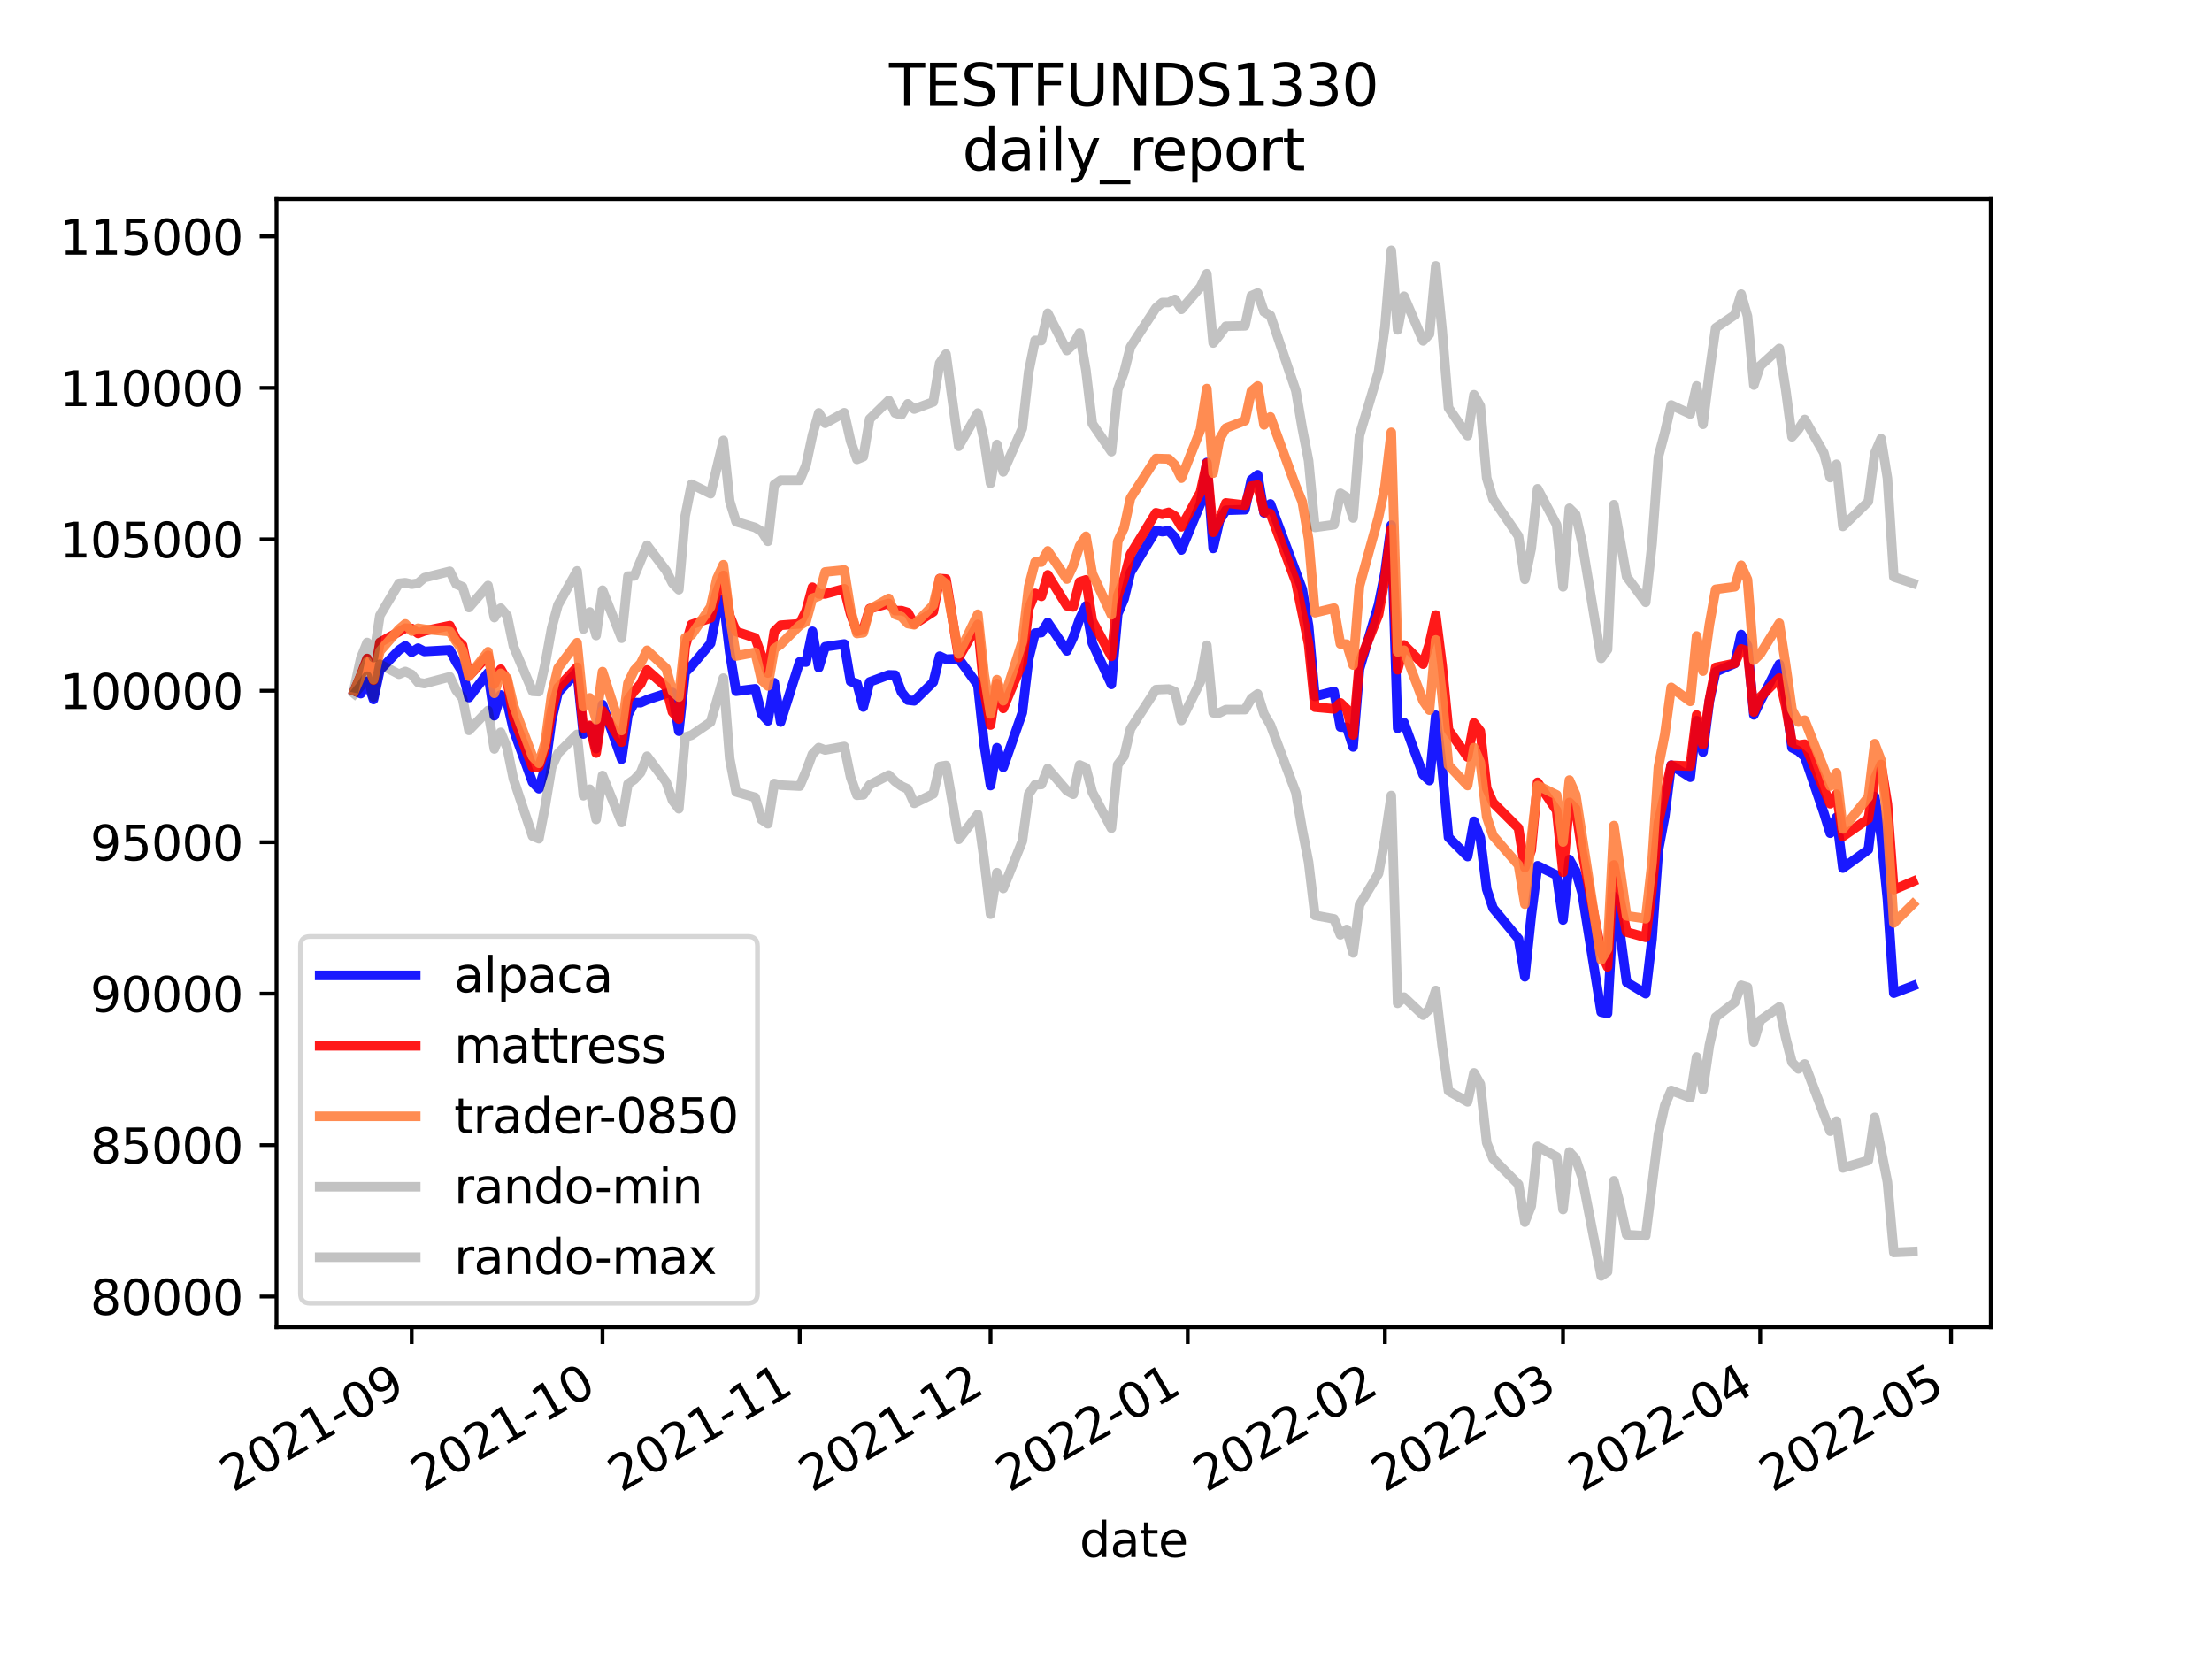 <?xml version="1.0" encoding="utf-8" standalone="no"?>
<!DOCTYPE svg PUBLIC "-//W3C//DTD SVG 1.1//EN"
  "http://www.w3.org/Graphics/SVG/1.1/DTD/svg11.dtd">
<svg height="345.6pt" version="1.1" viewBox="0 0 460.8 345.6" width="460.8pt" xmlns="http://www.w3.org/2000/svg" xmlns:xlink="http://www.w3.org/1999/xlink">
 <defs>
  <style type="text/css">*{stroke-linecap:butt;stroke-linejoin:round;}</style>
 </defs>
 <g id="figure_1">
  <g id="patch_1">
   <path d="M 0 345.6 
L 460.8 345.6 
L 460.8 0 
L 0 0 
z
" style="fill:#ffffff;"/>
  </g>
  <g id="axes_1">
   <g id="patch_2">
    <path d="M 57.6 276.48 
L 414.72 276.48 
L 414.72 41.472 
L 57.6 41.472 
z
" style="fill:#ffffff;"/>
   </g>
   <g id="matplotlib.axis_1">
    <g id="xtick_1">
     <g id="line2d_1">
      <defs>
       <path d="M 0 0 
L 0 3.5 
" id="m5a253c8313" style="stroke:#000000;stroke-width:0.8;"/>
      </defs>
      <g>
       <use style="stroke:#000000;stroke-width:0.8;" x="85.759" xlink:href="#m5a253c8313" y="276.48"/>
      </g>
     </g>
     <g id="text_1">
      <!-- 2021-09 -->
      <g transform="translate(48.534 310.952)rotate(-30)scale(0.1 -0.1)">
       <defs>
        <path d="M 1228 531 
L 3431 531 
L 3431 0 
L 469 0 
L 469 531 
Q 828 903 1448 1529 
Q 2069 2156 2228 2338 
Q 2531 2678 2651 2914 
Q 2772 3150 2772 3378 
Q 2772 3750 2511 3984 
Q 2250 4219 1831 4219 
Q 1534 4219 1204 4116 
Q 875 4013 500 3803 
L 500 4441 
Q 881 4594 1212 4672 
Q 1544 4750 1819 4750 
Q 2544 4750 2975 4387 
Q 3406 4025 3406 3419 
Q 3406 3131 3298 2873 
Q 3191 2616 2906 2266 
Q 2828 2175 2409 1742 
Q 1991 1309 1228 531 
z
" id="DejaVuSans-32" transform="scale(0.016)"/>
        <path d="M 2034 4250 
Q 1547 4250 1301 3770 
Q 1056 3291 1056 2328 
Q 1056 1369 1301 889 
Q 1547 409 2034 409 
Q 2525 409 2770 889 
Q 3016 1369 3016 2328 
Q 3016 3291 2770 3770 
Q 2525 4250 2034 4250 
z
M 2034 4750 
Q 2819 4750 3233 4129 
Q 3647 3509 3647 2328 
Q 3647 1150 3233 529 
Q 2819 -91 2034 -91 
Q 1250 -91 836 529 
Q 422 1150 422 2328 
Q 422 3509 836 4129 
Q 1250 4750 2034 4750 
z
" id="DejaVuSans-30" transform="scale(0.016)"/>
        <path d="M 794 531 
L 1825 531 
L 1825 4091 
L 703 3866 
L 703 4441 
L 1819 4666 
L 2450 4666 
L 2450 531 
L 3481 531 
L 3481 0 
L 794 0 
L 794 531 
z
" id="DejaVuSans-31" transform="scale(0.016)"/>
        <path d="M 313 2009 
L 1997 2009 
L 1997 1497 
L 313 1497 
L 313 2009 
z
" id="DejaVuSans-2d" transform="scale(0.016)"/>
        <path d="M 703 97 
L 703 672 
Q 941 559 1184 500 
Q 1428 441 1663 441 
Q 2288 441 2617 861 
Q 2947 1281 2994 2138 
Q 2813 1869 2534 1725 
Q 2256 1581 1919 1581 
Q 1219 1581 811 2004 
Q 403 2428 403 3163 
Q 403 3881 828 4315 
Q 1253 4750 1959 4750 
Q 2769 4750 3195 4129 
Q 3622 3509 3622 2328 
Q 3622 1225 3098 567 
Q 2575 -91 1691 -91 
Q 1453 -91 1209 -44 
Q 966 3 703 97 
z
M 1959 2075 
Q 2384 2075 2632 2365 
Q 2881 2656 2881 3163 
Q 2881 3666 2632 3958 
Q 2384 4250 1959 4250 
Q 1534 4250 1286 3958 
Q 1038 3666 1038 3163 
Q 1038 2656 1286 2365 
Q 1534 2075 1959 2075 
z
" id="DejaVuSans-39" transform="scale(0.016)"/>
       </defs>
       <use xlink:href="#DejaVuSans-32"/>
       <use x="63.623" xlink:href="#DejaVuSans-30"/>
       <use x="127.246" xlink:href="#DejaVuSans-32"/>
       <use x="190.869" xlink:href="#DejaVuSans-31"/>
       <use x="254.492" xlink:href="#DejaVuSans-2d"/>
       <use x="290.576" xlink:href="#DejaVuSans-30"/>
       <use x="354.199" xlink:href="#DejaVuSans-39"/>
      </g>
     </g>
    </g>
    <g id="xtick_2">
     <g id="line2d_2">
      <g>
       <use style="stroke:#000000;stroke-width:0.8;" x="125.512" xlink:href="#m5a253c8313" y="276.48"/>
      </g>
     </g>
     <g id="text_2">
      <!-- 2021-10 -->
      <g transform="translate(88.288 310.952)rotate(-30)scale(0.1 -0.1)">
       <use xlink:href="#DejaVuSans-32"/>
       <use x="63.623" xlink:href="#DejaVuSans-30"/>
       <use x="127.246" xlink:href="#DejaVuSans-32"/>
       <use x="190.869" xlink:href="#DejaVuSans-31"/>
       <use x="254.492" xlink:href="#DejaVuSans-2d"/>
       <use x="290.576" xlink:href="#DejaVuSans-31"/>
       <use x="354.199" xlink:href="#DejaVuSans-30"/>
      </g>
     </g>
    </g>
    <g id="xtick_3">
     <g id="line2d_3">
      <g>
       <use style="stroke:#000000;stroke-width:0.8;" x="166.591" xlink:href="#m5a253c8313" y="276.48"/>
      </g>
     </g>
     <g id="text_3">
      <!-- 2021-11 -->
      <g transform="translate(129.366 310.952)rotate(-30)scale(0.1 -0.1)">
       <use xlink:href="#DejaVuSans-32"/>
       <use x="63.623" xlink:href="#DejaVuSans-30"/>
       <use x="127.246" xlink:href="#DejaVuSans-32"/>
       <use x="190.869" xlink:href="#DejaVuSans-31"/>
       <use x="254.492" xlink:href="#DejaVuSans-2d"/>
       <use x="290.576" xlink:href="#DejaVuSans-31"/>
       <use x="354.199" xlink:href="#DejaVuSans-31"/>
      </g>
     </g>
    </g>
    <g id="xtick_4">
     <g id="line2d_4">
      <g>
       <use style="stroke:#000000;stroke-width:0.8;" x="206.345" xlink:href="#m5a253c8313" y="276.48"/>
      </g>
     </g>
     <g id="text_4">
      <!-- 2021-12 -->
      <g transform="translate(169.12 310.952)rotate(-30)scale(0.1 -0.1)">
       <use xlink:href="#DejaVuSans-32"/>
       <use x="63.623" xlink:href="#DejaVuSans-30"/>
       <use x="127.246" xlink:href="#DejaVuSans-32"/>
       <use x="190.869" xlink:href="#DejaVuSans-31"/>
       <use x="254.492" xlink:href="#DejaVuSans-2d"/>
       <use x="290.576" xlink:href="#DejaVuSans-31"/>
       <use x="354.199" xlink:href="#DejaVuSans-32"/>
      </g>
     </g>
    </g>
    <g id="xtick_5">
     <g id="line2d_5">
      <g>
       <use style="stroke:#000000;stroke-width:0.8;" x="247.424" xlink:href="#m5a253c8313" y="276.48"/>
      </g>
     </g>
     <g id="text_5">
      <!-- 2022-01 -->
      <g transform="translate(210.199 310.952)rotate(-30)scale(0.1 -0.1)">
       <use xlink:href="#DejaVuSans-32"/>
       <use x="63.623" xlink:href="#DejaVuSans-30"/>
       <use x="127.246" xlink:href="#DejaVuSans-32"/>
       <use x="190.869" xlink:href="#DejaVuSans-32"/>
       <use x="254.492" xlink:href="#DejaVuSans-2d"/>
       <use x="290.576" xlink:href="#DejaVuSans-30"/>
       <use x="354.199" xlink:href="#DejaVuSans-31"/>
      </g>
     </g>
    </g>
    <g id="xtick_6">
     <g id="line2d_6">
      <g>
       <use style="stroke:#000000;stroke-width:0.8;" x="288.502" xlink:href="#m5a253c8313" y="276.48"/>
      </g>
     </g>
     <g id="text_6">
      <!-- 2022-02 -->
      <g transform="translate(251.277 310.952)rotate(-30)scale(0.1 -0.1)">
       <use xlink:href="#DejaVuSans-32"/>
       <use x="63.623" xlink:href="#DejaVuSans-30"/>
       <use x="127.246" xlink:href="#DejaVuSans-32"/>
       <use x="190.869" xlink:href="#DejaVuSans-32"/>
       <use x="254.492" xlink:href="#DejaVuSans-2d"/>
       <use x="290.576" xlink:href="#DejaVuSans-30"/>
       <use x="354.199" xlink:href="#DejaVuSans-32"/>
      </g>
     </g>
    </g>
    <g id="xtick_7">
     <g id="line2d_7">
      <g>
       <use style="stroke:#000000;stroke-width:0.8;" x="325.606" xlink:href="#m5a253c8313" y="276.48"/>
      </g>
     </g>
     <g id="text_7">
      <!-- 2022-03 -->
      <g transform="translate(288.381 310.952)rotate(-30)scale(0.1 -0.1)">
       <defs>
        <path d="M 2597 2516 
Q 3050 2419 3304 2112 
Q 3559 1806 3559 1356 
Q 3559 666 3084 287 
Q 2609 -91 1734 -91 
Q 1441 -91 1130 -33 
Q 819 25 488 141 
L 488 750 
Q 750 597 1062 519 
Q 1375 441 1716 441 
Q 2309 441 2620 675 
Q 2931 909 2931 1356 
Q 2931 1769 2642 2001 
Q 2353 2234 1838 2234 
L 1294 2234 
L 1294 2753 
L 1863 2753 
Q 2328 2753 2575 2939 
Q 2822 3125 2822 3475 
Q 2822 3834 2567 4026 
Q 2313 4219 1838 4219 
Q 1578 4219 1281 4162 
Q 984 4106 628 3988 
L 628 4550 
Q 988 4650 1302 4700 
Q 1616 4750 1894 4750 
Q 2613 4750 3031 4423 
Q 3450 4097 3450 3541 
Q 3450 3153 3228 2886 
Q 3006 2619 2597 2516 
z
" id="DejaVuSans-33" transform="scale(0.016)"/>
       </defs>
       <use xlink:href="#DejaVuSans-32"/>
       <use x="63.623" xlink:href="#DejaVuSans-30"/>
       <use x="127.246" xlink:href="#DejaVuSans-32"/>
       <use x="190.869" xlink:href="#DejaVuSans-32"/>
       <use x="254.492" xlink:href="#DejaVuSans-2d"/>
       <use x="290.576" xlink:href="#DejaVuSans-30"/>
       <use x="354.199" xlink:href="#DejaVuSans-33"/>
      </g>
     </g>
    </g>
    <g id="xtick_8">
     <g id="line2d_8">
      <g>
       <use style="stroke:#000000;stroke-width:0.8;" x="366.684" xlink:href="#m5a253c8313" y="276.48"/>
      </g>
     </g>
     <g id="text_8">
      <!-- 2022-04 -->
      <g transform="translate(329.46 310.952)rotate(-30)scale(0.1 -0.1)">
       <defs>
        <path d="M 2419 4116 
L 825 1625 
L 2419 1625 
L 2419 4116 
z
M 2253 4666 
L 3047 4666 
L 3047 1625 
L 3713 1625 
L 3713 1100 
L 3047 1100 
L 3047 0 
L 2419 0 
L 2419 1100 
L 313 1100 
L 313 1709 
L 2253 4666 
z
" id="DejaVuSans-34" transform="scale(0.016)"/>
       </defs>
       <use xlink:href="#DejaVuSans-32"/>
       <use x="63.623" xlink:href="#DejaVuSans-30"/>
       <use x="127.246" xlink:href="#DejaVuSans-32"/>
       <use x="190.869" xlink:href="#DejaVuSans-32"/>
       <use x="254.492" xlink:href="#DejaVuSans-2d"/>
       <use x="290.576" xlink:href="#DejaVuSans-30"/>
       <use x="354.199" xlink:href="#DejaVuSans-34"/>
      </g>
     </g>
    </g>
    <g id="xtick_9">
     <g id="line2d_9">
      <g>
       <use style="stroke:#000000;stroke-width:0.8;" x="406.438" xlink:href="#m5a253c8313" y="276.48"/>
      </g>
     </g>
     <g id="text_9">
      <!-- 2022-05 -->
      <g transform="translate(369.213 310.952)rotate(-30)scale(0.1 -0.1)">
       <defs>
        <path d="M 691 4666 
L 3169 4666 
L 3169 4134 
L 1269 4134 
L 1269 2991 
Q 1406 3038 1543 3061 
Q 1681 3084 1819 3084 
Q 2600 3084 3056 2656 
Q 3513 2228 3513 1497 
Q 3513 744 3044 326 
Q 2575 -91 1722 -91 
Q 1428 -91 1123 -41 
Q 819 9 494 109 
L 494 744 
Q 775 591 1075 516 
Q 1375 441 1709 441 
Q 2250 441 2565 725 
Q 2881 1009 2881 1497 
Q 2881 1984 2565 2268 
Q 2250 2553 1709 2553 
Q 1456 2553 1204 2497 
Q 953 2441 691 2322 
L 691 4666 
z
" id="DejaVuSans-35" transform="scale(0.016)"/>
       </defs>
       <use xlink:href="#DejaVuSans-32"/>
       <use x="63.623" xlink:href="#DejaVuSans-30"/>
       <use x="127.246" xlink:href="#DejaVuSans-32"/>
       <use x="190.869" xlink:href="#DejaVuSans-32"/>
       <use x="254.492" xlink:href="#DejaVuSans-2d"/>
       <use x="290.576" xlink:href="#DejaVuSans-30"/>
       <use x="354.199" xlink:href="#DejaVuSans-35"/>
      </g>
     </g>
    </g>
    <g id="text_10">
     <!-- date -->
     <g transform="translate(224.885 324.351)scale(0.1 -0.1)">
      <defs>
       <path d="M 2906 2969 
L 2906 4863 
L 3481 4863 
L 3481 0 
L 2906 0 
L 2906 525 
Q 2725 213 2448 61 
Q 2172 -91 1784 -91 
Q 1150 -91 751 415 
Q 353 922 353 1747 
Q 353 2572 751 3078 
Q 1150 3584 1784 3584 
Q 2172 3584 2448 3432 
Q 2725 3281 2906 2969 
z
M 947 1747 
Q 947 1113 1208 752 
Q 1469 391 1925 391 
Q 2381 391 2643 752 
Q 2906 1113 2906 1747 
Q 2906 2381 2643 2742 
Q 2381 3103 1925 3103 
Q 1469 3103 1208 2742 
Q 947 2381 947 1747 
z
" id="DejaVuSans-64" transform="scale(0.016)"/>
       <path d="M 2194 1759 
Q 1497 1759 1228 1600 
Q 959 1441 959 1056 
Q 959 750 1161 570 
Q 1363 391 1709 391 
Q 2188 391 2477 730 
Q 2766 1069 2766 1631 
L 2766 1759 
L 2194 1759 
z
M 3341 1997 
L 3341 0 
L 2766 0 
L 2766 531 
Q 2569 213 2275 61 
Q 1981 -91 1556 -91 
Q 1019 -91 701 211 
Q 384 513 384 1019 
Q 384 1609 779 1909 
Q 1175 2209 1959 2209 
L 2766 2209 
L 2766 2266 
Q 2766 2663 2505 2880 
Q 2244 3097 1772 3097 
Q 1472 3097 1187 3025 
Q 903 2953 641 2809 
L 641 3341 
Q 956 3463 1253 3523 
Q 1550 3584 1831 3584 
Q 2591 3584 2966 3190 
Q 3341 2797 3341 1997 
z
" id="DejaVuSans-61" transform="scale(0.016)"/>
       <path d="M 1172 4494 
L 1172 3500 
L 2356 3500 
L 2356 3053 
L 1172 3053 
L 1172 1153 
Q 1172 725 1289 603 
Q 1406 481 1766 481 
L 2356 481 
L 2356 0 
L 1766 0 
Q 1100 0 847 248 
Q 594 497 594 1153 
L 594 3053 
L 172 3053 
L 172 3500 
L 594 3500 
L 594 4494 
L 1172 4494 
z
" id="DejaVuSans-74" transform="scale(0.016)"/>
       <path d="M 3597 1894 
L 3597 1613 
L 953 1613 
Q 991 1019 1311 708 
Q 1631 397 2203 397 
Q 2534 397 2845 478 
Q 3156 559 3463 722 
L 3463 178 
Q 3153 47 2828 -22 
Q 2503 -91 2169 -91 
Q 1331 -91 842 396 
Q 353 884 353 1716 
Q 353 2575 817 3079 
Q 1281 3584 2069 3584 
Q 2775 3584 3186 3129 
Q 3597 2675 3597 1894 
z
M 3022 2063 
Q 3016 2534 2758 2815 
Q 2500 3097 2075 3097 
Q 1594 3097 1305 2825 
Q 1016 2553 972 2059 
L 3022 2063 
z
" id="DejaVuSans-65" transform="scale(0.016)"/>
      </defs>
      <use xlink:href="#DejaVuSans-64"/>
      <use x="63.477" xlink:href="#DejaVuSans-61"/>
      <use x="124.756" xlink:href="#DejaVuSans-74"/>
      <use x="163.965" xlink:href="#DejaVuSans-65"/>
     </g>
    </g>
   </g>
   <g id="matplotlib.axis_2">
    <g id="ytick_1">
     <g id="line2d_10">
      <defs>
       <path d="M 0 0 
L -3.5 0 
" id="m3227413550" style="stroke:#000000;stroke-width:0.8;"/>
      </defs>
      <g>
       <use style="stroke:#000000;stroke-width:0.8;" x="57.6" xlink:href="#m3227413550" y="270.1"/>
      </g>
     </g>
     <g id="text_11">
      <!-- 80000 -->
      <g transform="translate(18.788 273.899)scale(0.1 -0.1)">
       <defs>
        <path d="M 2034 2216 
Q 1584 2216 1326 1975 
Q 1069 1734 1069 1313 
Q 1069 891 1326 650 
Q 1584 409 2034 409 
Q 2484 409 2743 651 
Q 3003 894 3003 1313 
Q 3003 1734 2745 1975 
Q 2488 2216 2034 2216 
z
M 1403 2484 
Q 997 2584 770 2862 
Q 544 3141 544 3541 
Q 544 4100 942 4425 
Q 1341 4750 2034 4750 
Q 2731 4750 3128 4425 
Q 3525 4100 3525 3541 
Q 3525 3141 3298 2862 
Q 3072 2584 2669 2484 
Q 3125 2378 3379 2068 
Q 3634 1759 3634 1313 
Q 3634 634 3220 271 
Q 2806 -91 2034 -91 
Q 1263 -91 848 271 
Q 434 634 434 1313 
Q 434 1759 690 2068 
Q 947 2378 1403 2484 
z
M 1172 3481 
Q 1172 3119 1398 2916 
Q 1625 2713 2034 2713 
Q 2441 2713 2670 2916 
Q 2900 3119 2900 3481 
Q 2900 3844 2670 4047 
Q 2441 4250 2034 4250 
Q 1625 4250 1398 4047 
Q 1172 3844 1172 3481 
z
" id="DejaVuSans-38" transform="scale(0.016)"/>
       </defs>
       <use xlink:href="#DejaVuSans-38"/>
       <use x="63.623" xlink:href="#DejaVuSans-30"/>
       <use x="127.246" xlink:href="#DejaVuSans-30"/>
       <use x="190.869" xlink:href="#DejaVuSans-30"/>
       <use x="254.492" xlink:href="#DejaVuSans-30"/>
      </g>
     </g>
    </g>
    <g id="ytick_2">
     <g id="line2d_11">
      <g>
       <use style="stroke:#000000;stroke-width:0.8;" x="57.6" xlink:href="#m3227413550" y="238.55"/>
      </g>
     </g>
     <g id="text_12">
      <!-- 85000 -->
      <g transform="translate(18.788 242.349)scale(0.1 -0.1)">
       <use xlink:href="#DejaVuSans-38"/>
       <use x="63.623" xlink:href="#DejaVuSans-35"/>
       <use x="127.246" xlink:href="#DejaVuSans-30"/>
       <use x="190.869" xlink:href="#DejaVuSans-30"/>
       <use x="254.492" xlink:href="#DejaVuSans-30"/>
      </g>
     </g>
    </g>
    <g id="ytick_3">
     <g id="line2d_12">
      <g>
       <use style="stroke:#000000;stroke-width:0.8;" x="57.6" xlink:href="#m3227413550" y="207"/>
      </g>
     </g>
     <g id="text_13">
      <!-- 90000 -->
      <g transform="translate(18.788 210.799)scale(0.1 -0.1)">
       <use xlink:href="#DejaVuSans-39"/>
       <use x="63.623" xlink:href="#DejaVuSans-30"/>
       <use x="127.246" xlink:href="#DejaVuSans-30"/>
       <use x="190.869" xlink:href="#DejaVuSans-30"/>
       <use x="254.492" xlink:href="#DejaVuSans-30"/>
      </g>
     </g>
    </g>
    <g id="ytick_4">
     <g id="line2d_13">
      <g>
       <use style="stroke:#000000;stroke-width:0.8;" x="57.6" xlink:href="#m3227413550" y="175.45"/>
      </g>
     </g>
     <g id="text_14">
      <!-- 95000 -->
      <g transform="translate(18.788 179.249)scale(0.1 -0.1)">
       <use xlink:href="#DejaVuSans-39"/>
       <use x="63.623" xlink:href="#DejaVuSans-35"/>
       <use x="127.246" xlink:href="#DejaVuSans-30"/>
       <use x="190.869" xlink:href="#DejaVuSans-30"/>
       <use x="254.492" xlink:href="#DejaVuSans-30"/>
      </g>
     </g>
    </g>
    <g id="ytick_5">
     <g id="line2d_14">
      <g>
       <use style="stroke:#000000;stroke-width:0.8;" x="57.6" xlink:href="#m3227413550" y="143.9"/>
      </g>
     </g>
     <g id="text_15">
      <!-- 100000 -->
      <g transform="translate(12.425 147.7)scale(0.1 -0.1)">
       <use xlink:href="#DejaVuSans-31"/>
       <use x="63.623" xlink:href="#DejaVuSans-30"/>
       <use x="127.246" xlink:href="#DejaVuSans-30"/>
       <use x="190.869" xlink:href="#DejaVuSans-30"/>
       <use x="254.492" xlink:href="#DejaVuSans-30"/>
       <use x="318.115" xlink:href="#DejaVuSans-30"/>
      </g>
     </g>
    </g>
    <g id="ytick_6">
     <g id="line2d_15">
      <g>
       <use style="stroke:#000000;stroke-width:0.8;" x="57.6" xlink:href="#m3227413550" y="112.351"/>
      </g>
     </g>
     <g id="text_16">
      <!-- 105000 -->
      <g transform="translate(12.425 116.15)scale(0.1 -0.1)">
       <use xlink:href="#DejaVuSans-31"/>
       <use x="63.623" xlink:href="#DejaVuSans-30"/>
       <use x="127.246" xlink:href="#DejaVuSans-35"/>
       <use x="190.869" xlink:href="#DejaVuSans-30"/>
       <use x="254.492" xlink:href="#DejaVuSans-30"/>
       <use x="318.115" xlink:href="#DejaVuSans-30"/>
      </g>
     </g>
    </g>
    <g id="ytick_7">
     <g id="line2d_16">
      <g>
       <use style="stroke:#000000;stroke-width:0.8;" x="57.6" xlink:href="#m3227413550" y="80.801"/>
      </g>
     </g>
     <g id="text_17">
      <!-- 110000 -->
      <g transform="translate(12.425 84.6)scale(0.1 -0.1)">
       <use xlink:href="#DejaVuSans-31"/>
       <use x="63.623" xlink:href="#DejaVuSans-31"/>
       <use x="127.246" xlink:href="#DejaVuSans-30"/>
       <use x="190.869" xlink:href="#DejaVuSans-30"/>
       <use x="254.492" xlink:href="#DejaVuSans-30"/>
       <use x="318.115" xlink:href="#DejaVuSans-30"/>
      </g>
     </g>
    </g>
    <g id="ytick_8">
     <g id="line2d_17">
      <g>
       <use style="stroke:#000000;stroke-width:0.8;" x="57.6" xlink:href="#m3227413550" y="49.251"/>
      </g>
     </g>
     <g id="text_18">
      <!-- 115000 -->
      <g transform="translate(12.425 53.05)scale(0.1 -0.1)">
       <use xlink:href="#DejaVuSans-31"/>
       <use x="63.623" xlink:href="#DejaVuSans-31"/>
       <use x="127.246" xlink:href="#DejaVuSans-35"/>
       <use x="190.869" xlink:href="#DejaVuSans-30"/>
       <use x="254.492" xlink:href="#DejaVuSans-30"/>
       <use x="318.115" xlink:href="#DejaVuSans-30"/>
      </g>
     </g>
    </g>
   </g>
   <g id="line2d_18">
    <path clip-path="url(#p0211ae73b0)" d="M 73.833 143.9 
L 75.158 144.489 
L 76.483 141.922 
L 77.808 145.712 
L 79.133 139.573 
L 83.109 135.426 
L 84.434 134.545 
L 85.759 135.88 
L 87.084 135.021 
L 88.409 135.704 
L 93.71 135.407 
L 95.035 137.931 
L 96.36 140.047 
L 97.685 145.309 
L 101.66 140.147 
L 102.985 149.106 
L 104.311 144.777 
L 105.636 146.175 
L 106.961 151.99 
L 110.936 162.938 
L 112.261 164.302 
L 113.586 159.817 
L 114.911 150.055 
L 116.237 144.301 
L 120.212 139.926 
L 121.537 152.903 
L 122.862 151.255 
L 124.187 155.948 
L 125.512 146.782 
L 129.488 158.151 
L 130.813 148.911 
L 132.138 146.371 
L 133.463 146.377 
L 134.788 145.771 
L 138.764 144.466 
L 140.089 144.247 
L 141.414 152.319 
L 142.739 140.059 
L 144.064 138.747 
L 148.039 134.013 
L 149.365 127.166 
L 150.69 124.766 
L 152.015 135.894 
L 153.34 143.993 
L 157.315 143.496 
L 158.64 148.702 
L 159.966 150.167 
L 161.291 142.228 
L 162.616 150.411 
L 166.591 137.877 
L 167.916 137.916 
L 169.241 131.511 
L 170.567 139.081 
L 171.892 134.723 
L 175.867 134.157 
L 177.192 141.952 
L 178.517 142.388 
L 179.842 147.289 
L 181.167 142.059 
L 185.143 140.589 
L 186.468 140.633 
L 187.793 144.174 
L 189.118 145.839 
L 190.443 145.99 
L 194.419 142.091 
L 195.744 136.7 
L 197.069 137.33 
L 199.719 137.233 
L 203.695 142.702 
L 205.02 155.095 
L 206.345 163.647 
L 207.67 155.769 
L 208.995 159.842 
L 212.97 148.454 
L 214.296 137.23 
L 215.621 131.89 
L 216.946 131.774 
L 218.271 129.677 
L 222.246 135.59 
L 223.571 132.793 
L 224.896 128.982 
L 226.222 126.222 
L 227.547 133.979 
L 231.522 142.574 
L 232.847 127.883 
L 234.172 124.746 
L 235.497 119.222 
L 240.798 110.499 
L 242.123 110.757 
L 243.448 110.577 
L 244.773 111.938 
L 246.098 114.573 
L 250.074 104.984 
L 251.399 96.345 
L 252.724 114.247 
L 254.049 108.452 
L 255.374 106.292 
L 259.35 106.177 
L 260.675 99.966 
L 262 98.912 
L 263.325 106.831 
L 264.65 104.981 
L 271.276 122.73 
L 272.601 130.352 
L 273.926 145.063 
L 277.901 144.044 
L 279.226 151.446 
L 280.552 151.519 
L 281.877 155.604 
L 283.202 139.376 
L 287.177 125.951 
L 288.502 119.349 
L 289.827 109.406 
L 291.153 151.718 
L 292.478 150.523 
L 296.453 161.362 
L 297.778 162.601 
L 299.103 148.997 
L 300.428 160.098 
L 301.753 174.427 
L 305.729 178.433 
L 307.054 171.085 
L 308.379 174.511 
L 309.704 185.208 
L 311.029 189.186 
L 316.33 195.574 
L 317.655 203.485 
L 318.98 190.846 
L 320.305 180.358 
L 324.281 182.323 
L 325.606 191.647 
L 326.931 179.051 
L 328.256 181.432 
L 329.581 186.029 
L 333.556 210.838 
L 334.881 211.109 
L 336.207 186.771 
L 337.532 194.675 
L 338.857 204.607 
L 342.832 206.999 
L 344.157 195.575 
L 345.482 177.089 
L 346.808 170.018 
L 348.133 159.4 
L 352.108 161.901 
L 353.433 150.119 
L 354.758 156.679 
L 356.083 146.067 
L 357.409 139.953 
L 361.384 138.21 
L 362.709 132.183 
L 364.034 134.514 
L 365.359 148.919 
L 366.684 146.104 
L 370.66 138.366 
L 371.985 145.187 
L 373.31 155.764 
L 374.635 156.445 
L 375.96 157.649 
L 379.936 169.312 
L 381.261 173.564 
L 382.586 170.255 
L 383.911 180.84 
L 389.211 176.987 
L 390.537 165.925 
L 391.862 174.121 
L 393.187 187.311 
L 394.512 206.891 
L 398.487 205.38 
L 398.487 205.38 
" style="fill:none;stroke:#0000ff;stroke-linecap:square;stroke-opacity:0.9;stroke-width:2;"/>
   </g>
   <g id="line2d_19">
    <path clip-path="url(#p0211ae73b0)" d="M 73.833 143.9 
L 75.158 140.702 
L 76.483 137.184 
L 77.808 141.705 
L 79.133 133.821 
L 84.434 130.86 
L 85.759 130.924 
L 87.084 131.948 
L 88.409 131.439 
L 93.71 130.333 
L 95.035 133.175 
L 96.36 134.425 
L 97.685 140.826 
L 101.66 136.522 
L 102.985 142.513 
L 104.311 139.416 
L 105.636 141.678 
L 106.961 149.454 
L 110.936 159.764 
L 112.261 159.722 
L 113.586 155.891 
L 114.911 148.013 
L 116.237 143.239 
L 120.212 138.999 
L 121.537 151.679 
L 122.862 151.104 
L 124.187 156.872 
L 125.512 148.072 
L 129.488 154.601 
L 130.813 145.74 
L 132.138 143.953 
L 133.463 142.482 
L 134.788 139.568 
L 138.764 143.096 
L 140.089 148.322 
L 141.414 149.805 
L 142.739 134.723 
L 144.064 130.097 
L 148.039 128.729 
L 149.365 123.261 
L 150.69 119.872 
L 152.015 128.267 
L 153.34 131.554 
L 157.315 132.881 
L 159.966 140.202 
L 161.291 131.557 
L 162.616 130.254 
L 166.591 129.949 
L 167.916 127.249 
L 169.241 122.333 
L 170.567 123.733 
L 171.892 123.722 
L 175.867 122.65 
L 177.192 127.895 
L 178.517 131.527 
L 179.842 131.126 
L 181.167 126.783 
L 185.143 125.702 
L 186.468 127.203 
L 187.793 127.205 
L 189.118 127.605 
L 190.443 130.019 
L 194.419 127.455 
L 195.744 120.527 
L 197.069 120.62 
L 199.719 136.953 
L 203.695 130.075 
L 205.02 143.935 
L 206.345 151.036 
L 207.67 142.391 
L 208.995 147.573 
L 212.97 138.07 
L 214.296 126.822 
L 215.621 123.608 
L 216.946 124.23 
L 218.271 119.749 
L 222.246 126.186 
L 223.571 126.42 
L 224.896 121.228 
L 226.222 120.795 
L 227.547 129.305 
L 231.522 136.725 
L 232.847 124.125 
L 234.172 120.51 
L 235.497 115.458 
L 240.798 106.818 
L 242.123 107.126 
L 243.448 106.737 
L 244.773 107.528 
L 246.098 109.748 
L 250.074 102.55 
L 251.399 96.497 
L 252.724 110.884 
L 254.049 108.228 
L 255.374 104.772 
L 259.35 105.238 
L 260.675 101.264 
L 262 101.045 
L 263.325 106.643 
L 264.65 106.997 
L 269.951 121.229 
L 272.601 134.177 
L 273.926 147.312 
L 277.901 147.674 
L 279.226 146.42 
L 280.552 147.708 
L 281.877 153.103 
L 283.202 137.951 
L 287.177 128.051 
L 288.502 120.502 
L 289.827 110.234 
L 291.153 139.522 
L 292.478 134.36 
L 296.453 138.339 
L 297.778 134.08 
L 299.103 128.12 
L 300.428 138.645 
L 301.753 152.035 
L 305.729 157.695 
L 307.054 150.604 
L 308.379 152.328 
L 309.704 164.224 
L 311.029 167.21 
L 316.33 172.498 
L 317.655 180.736 
L 318.98 177.151 
L 320.305 162.979 
L 324.281 168.847 
L 325.606 181.715 
L 326.931 167.162 
L 328.256 168.476 
L 329.581 177.398 
L 333.556 198.374 
L 334.881 201.413 
L 336.207 180.191 
L 337.532 187.623 
L 338.857 194.168 
L 342.832 195.267 
L 344.157 185.288 
L 345.482 171.269 
L 348.133 159.434 
L 352.108 159.603 
L 353.433 148.953 
L 354.758 155.14 
L 356.083 145.853 
L 357.409 139.04 
L 361.384 138.188 
L 362.709 135.175 
L 364.034 135.656 
L 365.359 148.329 
L 366.684 145.223 
L 370.66 141.239 
L 371.985 147.059 
L 373.31 154.667 
L 374.635 155.21 
L 375.96 155.038 
L 381.261 167.425 
L 382.586 165.45 
L 383.911 174.249 
L 389.211 170.557 
L 390.537 162.249 
L 391.862 159.256 
L 393.187 167.521 
L 394.512 185.331 
L 398.487 183.639 
L 398.487 183.639 
" style="fill:none;stroke:#ff0000;stroke-linecap:square;stroke-opacity:0.9;stroke-width:2;"/>
   </g>
   <g id="line2d_20">
    <path clip-path="url(#p0211ae73b0)" d="M 73.833 143.9 
L 76.483 137.826 
L 77.808 141.603 
L 79.133 135.658 
L 83.109 131.084 
L 84.434 129.965 
L 85.759 131.464 
L 87.084 130.88 
L 88.409 131.089 
L 93.71 131.561 
L 95.035 133.633 
L 96.36 135.484 
L 97.685 140.874 
L 101.66 135.767 
L 102.985 144.431 
L 104.311 140.267 
L 105.636 141.282 
L 106.961 146.918 
L 110.936 157.575 
L 112.261 159 
L 113.586 154.658 
L 114.911 144.742 
L 116.237 139.182 
L 120.212 133.878 
L 121.537 147.211 
L 122.862 145.384 
L 124.187 149.902 
L 125.512 139.907 
L 129.488 152.183 
L 130.813 142.294 
L 132.138 139.604 
L 133.463 138.201 
L 134.788 135.475 
L 138.764 139.214 
L 140.089 144.015 
L 141.414 145.212 
L 142.739 132.862 
L 144.064 132.267 
L 148.039 126.415 
L 149.365 120.492 
L 150.69 117.641 
L 152.015 128.292 
L 153.34 136.652 
L 157.315 135.906 
L 158.64 141.674 
L 159.966 142.883 
L 161.291 135.153 
L 162.616 134.249 
L 166.591 130.286 
L 167.916 129.496 
L 169.241 124.638 
L 170.567 124.184 
L 171.892 119.144 
L 175.867 118.741 
L 177.192 126.982 
L 178.517 131.964 
L 179.842 131.805 
L 181.167 126.917 
L 185.143 124.666 
L 186.468 127.994 
L 187.793 128.452 
L 189.118 129.891 
L 190.443 130.151 
L 194.419 126.042 
L 195.744 120.567 
L 197.069 121.626 
L 199.719 136.215 
L 203.695 127.961 
L 205.02 140.434 
L 206.345 148.714 
L 207.67 141.588 
L 208.995 145.969 
L 212.97 133.673 
L 214.296 122.191 
L 215.621 117.095 
L 216.946 117.079 
L 218.271 114.763 
L 222.246 120.623 
L 223.571 117.831 
L 224.896 113.737 
L 226.222 111.726 
L 227.547 119.46 
L 231.522 128.059 
L 232.847 112.813 
L 234.172 109.942 
L 235.497 103.772 
L 240.798 95.524 
L 243.448 95.598 
L 244.773 96.903 
L 246.098 99.602 
L 250.074 89.546 
L 251.399 80.942 
L 252.724 98.564 
L 254.049 91.501 
L 255.374 89.183 
L 259.35 87.638 
L 260.675 81.505 
L 262 80.399 
L 263.325 88.509 
L 264.65 86.847 
L 269.951 101.341 
L 271.276 104.516 
L 272.601 112.262 
L 273.926 127.634 
L 277.901 126.668 
L 279.226 134.137 
L 280.552 134.198 
L 281.877 138.537 
L 283.202 122.083 
L 287.177 107.695 
L 288.502 101.365 
L 289.827 90.064 
L 291.153 135.81 
L 292.478 135.469 
L 296.453 145.99 
L 297.778 147.925 
L 299.103 133.306 
L 300.428 145.011 
L 301.753 159.41 
L 305.729 163.636 
L 307.054 155.76 
L 308.379 158.832 
L 309.704 170.156 
L 311.029 174.109 
L 316.33 180.203 
L 317.655 188.348 
L 318.98 174.895 
L 320.305 163.633 
L 324.281 165.598 
L 325.606 175.401 
L 326.931 162.506 
L 328.256 165.554 
L 333.556 199.961 
L 334.881 197.697 
L 336.207 171.986 
L 338.857 190.784 
L 342.832 191.367 
L 344.157 179.596 
L 345.482 159.743 
L 346.808 152.991 
L 348.133 143.191 
L 352.108 146.102 
L 353.433 132.486 
L 354.758 139.806 
L 356.083 130.197 
L 357.409 122.762 
L 361.384 122.225 
L 362.709 117.751 
L 364.034 120.719 
L 365.359 137.543 
L 366.684 136.259 
L 370.66 129.839 
L 371.985 138.449 
L 373.31 147.832 
L 374.635 150.404 
L 375.96 150.034 
L 379.936 160.065 
L 381.261 163.745 
L 382.586 160.989 
L 383.911 172.668 
L 389.211 166.04 
L 390.537 154.927 
L 391.862 158.414 
L 393.187 171.652 
L 394.512 192.25 
L 398.487 188.347 
L 398.487 188.347 
" style="fill:none;stroke:#ff8040;stroke-linecap:square;stroke-opacity:0.9;stroke-width:2;"/>
   </g>
   <g id="line2d_21">
    <path clip-path="url(#p0211ae73b0)" d="M 73.833 144.531 
L 75.158 142.912 
L 76.483 140.874 
L 77.808 145.214 
L 79.133 138.374 
L 83.109 140.448 
L 84.434 139.881 
L 85.759 140.507 
L 87.084 142.164 
L 88.409 142.399 
L 93.71 140.995 
L 95.035 143.813 
L 96.36 145.442 
L 97.685 152.155 
L 101.66 148.02 
L 102.985 156.017 
L 104.311 152.566 
L 105.636 155.751 
L 106.961 162.277 
L 110.936 174.163 
L 112.261 174.717 
L 113.586 167.851 
L 114.911 159.84 
L 116.237 156.941 
L 120.212 153.002 
L 121.537 165.761 
L 122.862 164.416 
L 124.187 170.696 
L 125.512 161.549 
L 129.488 171.328 
L 130.813 163.314 
L 132.138 162.382 
L 133.463 160.931 
L 134.788 157.541 
L 138.764 162.894 
L 140.089 166.729 
L 141.414 168.472 
L 142.739 153.559 
L 144.064 153.143 
L 148.039 150.423 
L 150.69 141.27 
L 152.015 158.041 
L 153.34 164.965 
L 157.315 166.118 
L 158.64 170.727 
L 159.966 171.595 
L 161.291 163.213 
L 162.616 163.547 
L 166.591 163.755 
L 167.916 160.642 
L 169.241 157.083 
L 170.567 155.738 
L 171.892 156.235 
L 175.867 155.501 
L 177.192 161.901 
L 178.517 165.66 
L 179.842 165.571 
L 181.167 163.515 
L 185.143 161.464 
L 186.468 162.79 
L 187.793 163.758 
L 189.118 164.381 
L 190.443 167.343 
L 194.419 165.371 
L 195.744 159.681 
L 197.069 159.465 
L 199.719 174.842 
L 203.695 169.663 
L 205.02 179.099 
L 206.345 190.438 
L 207.67 181.806 
L 208.995 185.074 
L 212.97 175.236 
L 214.296 165.45 
L 215.621 163.476 
L 216.946 163.417 
L 218.271 160.091 
L 222.246 164.716 
L 223.571 165.448 
L 224.896 159.36 
L 226.222 159.942 
L 227.547 165.039 
L 231.522 172.524 
L 232.847 159.302 
L 234.172 157.515 
L 235.497 151.851 
L 240.798 143.665 
L 243.448 143.556 
L 244.773 144.103 
L 246.098 150.074 
L 250.074 141.988 
L 251.399 134.419 
L 252.724 148.478 
L 254.049 148.489 
L 255.374 147.832 
L 259.35 147.824 
L 260.675 145.51 
L 262 144.56 
L 263.325 148.768 
L 264.65 150.984 
L 269.951 165.085 
L 271.276 172.78 
L 272.601 179.605 
L 273.926 190.692 
L 277.901 191.424 
L 279.226 194.736 
L 280.552 193.617 
L 281.877 198.503 
L 283.202 188.529 
L 287.177 181.975 
L 288.502 174.784 
L 289.827 165.724 
L 291.153 209 
L 292.478 207.725 
L 296.453 211.471 
L 297.778 210.252 
L 299.103 206.323 
L 300.428 217.858 
L 301.753 227.275 
L 305.729 229.529 
L 307.054 223.495 
L 308.379 225.839 
L 309.704 238.035 
L 311.029 241.356 
L 316.33 246.738 
L 317.655 254.602 
L 318.98 251.239 
L 320.305 238.817 
L 324.281 241 
L 325.606 251.96 
L 326.931 239.982 
L 328.256 241.41 
L 329.581 245.273 
L 333.556 265.798 
L 334.881 264.946 
L 336.207 245.984 
L 337.532 251.077 
L 338.857 257.208 
L 342.832 257.44 
L 345.482 236.227 
L 346.808 230.274 
L 348.133 227.154 
L 352.108 228.659 
L 353.433 220.194 
L 354.758 226.999 
L 356.083 217.792 
L 357.409 211.901 
L 361.384 208.793 
L 362.709 205.247 
L 364.034 205.65 
L 365.359 217.072 
L 366.684 212.586 
L 370.66 209.762 
L 371.985 216.108 
L 373.31 221.295 
L 374.635 222.665 
L 375.96 221.644 
L 381.261 235.645 
L 382.586 233.543 
L 383.911 243.302 
L 389.211 241.728 
L 390.537 232.766 
L 393.187 246.25 
L 394.512 260.906 
L 398.487 260.73 
L 398.487 260.73 
" style="fill:none;stroke:#0d0d0d;stroke-linecap:square;stroke-opacity:0.25;stroke-width:2;"/>
   </g>
   <g id="line2d_22">
    <path clip-path="url(#p0211ae73b0)" d="M 73.833 143.269 
L 75.158 137.128 
L 76.483 133.842 
L 77.808 136.981 
L 79.133 128.199 
L 83.109 121.531 
L 84.434 121.392 
L 85.759 121.692 
L 87.084 121.484 
L 88.409 120.341 
L 93.71 119.011 
L 95.035 121.689 
L 96.36 122.254 
L 97.685 126.555 
L 101.66 121.976 
L 102.985 128.649 
L 104.311 126.698 
L 105.636 128.238 
L 106.961 134.61 
L 110.936 144.002 
L 112.261 144.077 
L 113.586 138.24 
L 114.911 130.893 
L 116.237 126.022 
L 120.212 118.928 
L 121.537 131.033 
L 122.862 127.488 
L 124.187 132.382 
L 125.512 122.945 
L 129.488 132.956 
L 130.813 120.012 
L 132.138 119.974 
L 134.788 113.587 
L 138.764 118.862 
L 140.089 121.481 
L 141.414 122.844 
L 142.739 107.484 
L 144.064 100.875 
L 148.039 102.843 
L 150.69 91.759 
L 152.015 104.401 
L 153.34 108.675 
L 157.315 109.895 
L 158.64 110.687 
L 159.966 112.757 
L 161.291 100.952 
L 162.616 100.037 
L 166.591 100.046 
L 167.916 96.877 
L 169.241 90.67 
L 170.567 86.008 
L 171.892 88.175 
L 175.867 85.98 
L 177.192 91.873 
L 178.517 95.692 
L 179.842 95.153 
L 181.167 87.284 
L 185.143 83.406 
L 186.468 86.039 
L 187.793 86.395 
L 189.118 84.124 
L 190.443 85.21 
L 194.419 83.725 
L 195.744 75.658 
L 197.069 73.757 
L 199.719 92.966 
L 203.695 86.043 
L 205.02 91.814 
L 206.345 100.671 
L 207.67 92.591 
L 208.995 98.292 
L 212.97 89.237 
L 214.296 77.44 
L 215.621 70.925 
L 216.946 70.932 
L 218.271 65.249 
L 222.246 73.016 
L 223.571 71.77 
L 224.896 69.406 
L 226.222 77.139 
L 227.547 88.257 
L 231.522 94.087 
L 232.847 81.146 
L 234.172 77.501 
L 235.497 72.283 
L 240.798 64.16 
L 242.123 63.02 
L 243.448 63.015 
L 244.773 62.367 
L 246.098 64.439 
L 250.074 59.802 
L 251.399 57.016 
L 252.724 71.46 
L 254.049 69.807 
L 255.374 67.964 
L 259.35 67.875 
L 260.675 61.613 
L 262 61.036 
L 263.325 64.959 
L 264.65 65.723 
L 269.951 81.382 
L 271.276 89.164 
L 272.601 95.97 
L 273.926 109.854 
L 277.901 109.308 
L 279.226 102.762 
L 280.552 103.6 
L 281.877 107.901 
L 283.202 90.711 
L 287.177 77.424 
L 288.502 68.162 
L 289.827 52.154 
L 291.153 68.715 
L 292.478 61.714 
L 296.453 71.008 
L 297.778 69.626 
L 299.103 55.394 
L 300.428 68.807 
L 301.753 84.958 
L 305.729 90.751 
L 307.054 82.231 
L 308.379 84.585 
L 309.704 99.567 
L 311.029 103.967 
L 316.33 111.699 
L 317.655 120.683 
L 318.98 114.28 
L 320.305 101.828 
L 324.281 109.354 
L 325.606 122.245 
L 326.931 105.885 
L 328.256 107.184 
L 329.581 113.089 
L 333.556 137.142 
L 334.881 135.301 
L 336.207 105.139 
L 338.857 120.108 
L 342.832 125.468 
L 344.157 113.273 
L 345.482 95.118 
L 346.808 90.105 
L 348.133 84.37 
L 352.108 86.226 
L 353.433 80.394 
L 354.758 88.389 
L 356.083 77.702 
L 357.409 68.308 
L 361.384 65.608 
L 362.709 61.265 
L 364.034 65.879 
L 365.359 80.216 
L 366.684 76.202 
L 370.66 72.595 
L 371.985 81.083 
L 373.31 90.993 
L 374.635 89.481 
L 375.96 87.384 
L 379.936 94.355 
L 381.261 99.487 
L 382.586 96.723 
L 383.911 109.657 
L 389.211 104.476 
L 390.537 94.475 
L 391.862 91.393 
L 393.187 99.606 
L 394.512 120.176 
L 398.487 121.498 
L 398.487 121.498 
" style="fill:none;stroke:#0d0d0d;stroke-linecap:square;stroke-opacity:0.25;stroke-width:2;"/>
   </g>
   <g id="patch_3">
    <path d="M 57.6 276.48 
L 57.6 41.472 
" style="fill:none;stroke:#000000;stroke-linecap:square;stroke-linejoin:miter;stroke-width:0.8;"/>
   </g>
   <g id="patch_4">
    <path d="M 414.72 276.48 
L 414.72 41.472 
" style="fill:none;stroke:#000000;stroke-linecap:square;stroke-linejoin:miter;stroke-width:0.8;"/>
   </g>
   <g id="patch_5">
    <path d="M 57.6 276.48 
L 414.72 276.48 
" style="fill:none;stroke:#000000;stroke-linecap:square;stroke-linejoin:miter;stroke-width:0.8;"/>
   </g>
   <g id="patch_6">
    <path d="M 57.6 41.472 
L 414.72 41.472 
" style="fill:none;stroke:#000000;stroke-linecap:square;stroke-linejoin:miter;stroke-width:0.8;"/>
   </g>
   <g id="text_19">
    <!-- TESTFUNDS1330 -->
    <g transform="translate(185.2 22.035)scale(0.12 -0.12)">
     <defs>
      <path d="M -19 4666 
L 3928 4666 
L 3928 4134 
L 2272 4134 
L 2272 0 
L 1638 0 
L 1638 4134 
L -19 4134 
L -19 4666 
z
" id="DejaVuSans-54" transform="scale(0.016)"/>
      <path d="M 628 4666 
L 3578 4666 
L 3578 4134 
L 1259 4134 
L 1259 2753 
L 3481 2753 
L 3481 2222 
L 1259 2222 
L 1259 531 
L 3634 531 
L 3634 0 
L 628 0 
L 628 4666 
z
" id="DejaVuSans-45" transform="scale(0.016)"/>
      <path d="M 3425 4513 
L 3425 3897 
Q 3066 4069 2747 4153 
Q 2428 4238 2131 4238 
Q 1616 4238 1336 4038 
Q 1056 3838 1056 3469 
Q 1056 3159 1242 3001 
Q 1428 2844 1947 2747 
L 2328 2669 
Q 3034 2534 3370 2195 
Q 3706 1856 3706 1288 
Q 3706 609 3251 259 
Q 2797 -91 1919 -91 
Q 1588 -91 1214 -16 
Q 841 59 441 206 
L 441 856 
Q 825 641 1194 531 
Q 1563 422 1919 422 
Q 2459 422 2753 634 
Q 3047 847 3047 1241 
Q 3047 1584 2836 1778 
Q 2625 1972 2144 2069 
L 1759 2144 
Q 1053 2284 737 2584 
Q 422 2884 422 3419 
Q 422 4038 858 4394 
Q 1294 4750 2059 4750 
Q 2388 4750 2728 4690 
Q 3069 4631 3425 4513 
z
" id="DejaVuSans-53" transform="scale(0.016)"/>
      <path d="M 628 4666 
L 3309 4666 
L 3309 4134 
L 1259 4134 
L 1259 2759 
L 3109 2759 
L 3109 2228 
L 1259 2228 
L 1259 0 
L 628 0 
L 628 4666 
z
" id="DejaVuSans-46" transform="scale(0.016)"/>
      <path d="M 556 4666 
L 1191 4666 
L 1191 1831 
Q 1191 1081 1462 751 
Q 1734 422 2344 422 
Q 2950 422 3222 751 
Q 3494 1081 3494 1831 
L 3494 4666 
L 4128 4666 
L 4128 1753 
Q 4128 841 3676 375 
Q 3225 -91 2344 -91 
Q 1459 -91 1007 375 
Q 556 841 556 1753 
L 556 4666 
z
" id="DejaVuSans-55" transform="scale(0.016)"/>
      <path d="M 628 4666 
L 1478 4666 
L 3547 763 
L 3547 4666 
L 4159 4666 
L 4159 0 
L 3309 0 
L 1241 3903 
L 1241 0 
L 628 0 
L 628 4666 
z
" id="DejaVuSans-4e" transform="scale(0.016)"/>
      <path d="M 1259 4147 
L 1259 519 
L 2022 519 
Q 2988 519 3436 956 
Q 3884 1394 3884 2338 
Q 3884 3275 3436 3711 
Q 2988 4147 2022 4147 
L 1259 4147 
z
M 628 4666 
L 1925 4666 
Q 3281 4666 3915 4102 
Q 4550 3538 4550 2338 
Q 4550 1131 3912 565 
Q 3275 0 1925 0 
L 628 0 
L 628 4666 
z
" id="DejaVuSans-44" transform="scale(0.016)"/>
     </defs>
     <use xlink:href="#DejaVuSans-54"/>
     <use x="61.084" xlink:href="#DejaVuSans-45"/>
     <use x="124.268" xlink:href="#DejaVuSans-53"/>
     <use x="187.744" xlink:href="#DejaVuSans-54"/>
     <use x="248.828" xlink:href="#DejaVuSans-46"/>
     <use x="306.348" xlink:href="#DejaVuSans-55"/>
     <use x="379.541" xlink:href="#DejaVuSans-4e"/>
     <use x="454.346" xlink:href="#DejaVuSans-44"/>
     <use x="531.348" xlink:href="#DejaVuSans-53"/>
     <use x="594.824" xlink:href="#DejaVuSans-31"/>
     <use x="658.447" xlink:href="#DejaVuSans-33"/>
     <use x="722.07" xlink:href="#DejaVuSans-33"/>
     <use x="785.693" xlink:href="#DejaVuSans-30"/>
    </g>
    <!-- daily_report -->
    <g transform="translate(200.467 35.472)scale(0.12 -0.12)">
     <defs>
      <path d="M 603 3500 
L 1178 3500 
L 1178 0 
L 603 0 
L 603 3500 
z
M 603 4863 
L 1178 4863 
L 1178 4134 
L 603 4134 
L 603 4863 
z
" id="DejaVuSans-69" transform="scale(0.016)"/>
      <path d="M 603 4863 
L 1178 4863 
L 1178 0 
L 603 0 
L 603 4863 
z
" id="DejaVuSans-6c" transform="scale(0.016)"/>
      <path d="M 2059 -325 
Q 1816 -950 1584 -1140 
Q 1353 -1331 966 -1331 
L 506 -1331 
L 506 -850 
L 844 -850 
Q 1081 -850 1212 -737 
Q 1344 -625 1503 -206 
L 1606 56 
L 191 3500 
L 800 3500 
L 1894 763 
L 2988 3500 
L 3597 3500 
L 2059 -325 
z
" id="DejaVuSans-79" transform="scale(0.016)"/>
      <path d="M 3263 -1063 
L 3263 -1509 
L -63 -1509 
L -63 -1063 
L 3263 -1063 
z
" id="DejaVuSans-5f" transform="scale(0.016)"/>
      <path d="M 2631 2963 
Q 2534 3019 2420 3045 
Q 2306 3072 2169 3072 
Q 1681 3072 1420 2755 
Q 1159 2438 1159 1844 
L 1159 0 
L 581 0 
L 581 3500 
L 1159 3500 
L 1159 2956 
Q 1341 3275 1631 3429 
Q 1922 3584 2338 3584 
Q 2397 3584 2469 3576 
Q 2541 3569 2628 3553 
L 2631 2963 
z
" id="DejaVuSans-72" transform="scale(0.016)"/>
      <path d="M 1159 525 
L 1159 -1331 
L 581 -1331 
L 581 3500 
L 1159 3500 
L 1159 2969 
Q 1341 3281 1617 3432 
Q 1894 3584 2278 3584 
Q 2916 3584 3314 3078 
Q 3713 2572 3713 1747 
Q 3713 922 3314 415 
Q 2916 -91 2278 -91 
Q 1894 -91 1617 61 
Q 1341 213 1159 525 
z
M 3116 1747 
Q 3116 2381 2855 2742 
Q 2594 3103 2138 3103 
Q 1681 3103 1420 2742 
Q 1159 2381 1159 1747 
Q 1159 1113 1420 752 
Q 1681 391 2138 391 
Q 2594 391 2855 752 
Q 3116 1113 3116 1747 
z
" id="DejaVuSans-70" transform="scale(0.016)"/>
      <path d="M 1959 3097 
Q 1497 3097 1228 2736 
Q 959 2375 959 1747 
Q 959 1119 1226 758 
Q 1494 397 1959 397 
Q 2419 397 2687 759 
Q 2956 1122 2956 1747 
Q 2956 2369 2687 2733 
Q 2419 3097 1959 3097 
z
M 1959 3584 
Q 2709 3584 3137 3096 
Q 3566 2609 3566 1747 
Q 3566 888 3137 398 
Q 2709 -91 1959 -91 
Q 1206 -91 779 398 
Q 353 888 353 1747 
Q 353 2609 779 3096 
Q 1206 3584 1959 3584 
z
" id="DejaVuSans-6f" transform="scale(0.016)"/>
     </defs>
     <use xlink:href="#DejaVuSans-64"/>
     <use x="63.477" xlink:href="#DejaVuSans-61"/>
     <use x="124.756" xlink:href="#DejaVuSans-69"/>
     <use x="152.539" xlink:href="#DejaVuSans-6c"/>
     <use x="180.322" xlink:href="#DejaVuSans-79"/>
     <use x="239.502" xlink:href="#DejaVuSans-5f"/>
     <use x="289.502" xlink:href="#DejaVuSans-72"/>
     <use x="328.365" xlink:href="#DejaVuSans-65"/>
     <use x="389.889" xlink:href="#DejaVuSans-70"/>
     <use x="453.365" xlink:href="#DejaVuSans-6f"/>
     <use x="514.547" xlink:href="#DejaVuSans-72"/>
     <use x="555.66" xlink:href="#DejaVuSans-74"/>
    </g>
   </g>
   <g id="legend_1">
    <g id="patch_7">
     <path d="M 64.6 271.48 
L 155.792 271.48 
Q 157.792 271.48 157.792 269.48 
L 157.792 197.089 
Q 157.792 195.089 155.792 195.089 
L 64.6 195.089 
Q 62.6 195.089 62.6 197.089 
L 62.6 269.48 
Q 62.6 271.48 64.6 271.48 
z
" style="fill:#ffffff;opacity:0.8;stroke:#cccccc;stroke-linejoin:miter;"/>
    </g>
    <g id="line2d_23">
     <path d="M 66.6 203.188 
L 86.6 203.188 
" style="fill:none;stroke:#0000ff;stroke-linecap:square;stroke-opacity:0.9;stroke-width:2;"/>
    </g>
    <g id="line2d_24"/>
    <g id="text_20">
     <!-- alpaca -->
     <g transform="translate(94.6 206.688)scale(0.1 -0.1)">
      <defs>
       <path d="M 3122 3366 
L 3122 2828 
Q 2878 2963 2633 3030 
Q 2388 3097 2138 3097 
Q 1578 3097 1268 2742 
Q 959 2388 959 1747 
Q 959 1106 1268 751 
Q 1578 397 2138 397 
Q 2388 397 2633 464 
Q 2878 531 3122 666 
L 3122 134 
Q 2881 22 2623 -34 
Q 2366 -91 2075 -91 
Q 1284 -91 818 406 
Q 353 903 353 1747 
Q 353 2603 823 3093 
Q 1294 3584 2113 3584 
Q 2378 3584 2631 3529 
Q 2884 3475 3122 3366 
z
" id="DejaVuSans-63" transform="scale(0.016)"/>
      </defs>
      <use xlink:href="#DejaVuSans-61"/>
      <use x="61.279" xlink:href="#DejaVuSans-6c"/>
      <use x="89.062" xlink:href="#DejaVuSans-70"/>
      <use x="152.539" xlink:href="#DejaVuSans-61"/>
      <use x="213.818" xlink:href="#DejaVuSans-63"/>
      <use x="268.799" xlink:href="#DejaVuSans-61"/>
     </g>
    </g>
    <g id="line2d_25">
     <path d="M 66.6 217.866 
L 86.6 217.866 
" style="fill:none;stroke:#ff0000;stroke-linecap:square;stroke-opacity:0.9;stroke-width:2;"/>
    </g>
    <g id="line2d_26"/>
    <g id="text_21">
     <!-- mattress -->
     <g transform="translate(94.6 221.366)scale(0.1 -0.1)">
      <defs>
       <path d="M 3328 2828 
Q 3544 3216 3844 3400 
Q 4144 3584 4550 3584 
Q 5097 3584 5394 3201 
Q 5691 2819 5691 2113 
L 5691 0 
L 5113 0 
L 5113 2094 
Q 5113 2597 4934 2840 
Q 4756 3084 4391 3084 
Q 3944 3084 3684 2787 
Q 3425 2491 3425 1978 
L 3425 0 
L 2847 0 
L 2847 2094 
Q 2847 2600 2669 2842 
Q 2491 3084 2119 3084 
Q 1678 3084 1418 2786 
Q 1159 2488 1159 1978 
L 1159 0 
L 581 0 
L 581 3500 
L 1159 3500 
L 1159 2956 
Q 1356 3278 1631 3431 
Q 1906 3584 2284 3584 
Q 2666 3584 2933 3390 
Q 3200 3197 3328 2828 
z
" id="DejaVuSans-6d" transform="scale(0.016)"/>
       <path d="M 2834 3397 
L 2834 2853 
Q 2591 2978 2328 3040 
Q 2066 3103 1784 3103 
Q 1356 3103 1142 2972 
Q 928 2841 928 2578 
Q 928 2378 1081 2264 
Q 1234 2150 1697 2047 
L 1894 2003 
Q 2506 1872 2764 1633 
Q 3022 1394 3022 966 
Q 3022 478 2636 193 
Q 2250 -91 1575 -91 
Q 1294 -91 989 -36 
Q 684 19 347 128 
L 347 722 
Q 666 556 975 473 
Q 1284 391 1588 391 
Q 1994 391 2212 530 
Q 2431 669 2431 922 
Q 2431 1156 2273 1281 
Q 2116 1406 1581 1522 
L 1381 1569 
Q 847 1681 609 1914 
Q 372 2147 372 2553 
Q 372 3047 722 3315 
Q 1072 3584 1716 3584 
Q 2034 3584 2315 3537 
Q 2597 3491 2834 3397 
z
" id="DejaVuSans-73" transform="scale(0.016)"/>
      </defs>
      <use xlink:href="#DejaVuSans-6d"/>
      <use x="97.412" xlink:href="#DejaVuSans-61"/>
      <use x="158.691" xlink:href="#DejaVuSans-74"/>
      <use x="197.9" xlink:href="#DejaVuSans-74"/>
      <use x="237.109" xlink:href="#DejaVuSans-72"/>
      <use x="275.973" xlink:href="#DejaVuSans-65"/>
      <use x="337.496" xlink:href="#DejaVuSans-73"/>
      <use x="389.596" xlink:href="#DejaVuSans-73"/>
     </g>
    </g>
    <g id="line2d_27">
     <path d="M 66.6 232.544 
L 86.6 232.544 
" style="fill:none;stroke:#ff8040;stroke-linecap:square;stroke-opacity:0.9;stroke-width:2;"/>
    </g>
    <g id="line2d_28"/>
    <g id="text_22">
     <!-- trader-0850 -->
     <g transform="translate(94.6 236.044)scale(0.1 -0.1)">
      <use xlink:href="#DejaVuSans-74"/>
      <use x="39.209" xlink:href="#DejaVuSans-72"/>
      <use x="80.322" xlink:href="#DejaVuSans-61"/>
      <use x="141.602" xlink:href="#DejaVuSans-64"/>
      <use x="205.078" xlink:href="#DejaVuSans-65"/>
      <use x="266.602" xlink:href="#DejaVuSans-72"/>
      <use x="301.34" xlink:href="#DejaVuSans-2d"/>
      <use x="337.424" xlink:href="#DejaVuSans-30"/>
      <use x="401.047" xlink:href="#DejaVuSans-38"/>
      <use x="464.67" xlink:href="#DejaVuSans-35"/>
      <use x="528.293" xlink:href="#DejaVuSans-30"/>
     </g>
    </g>
    <g id="line2d_29">
     <path d="M 66.6 247.222 
L 86.6 247.222 
" style="fill:none;stroke:#0d0d0d;stroke-linecap:square;stroke-opacity:0.25;stroke-width:2;"/>
    </g>
    <g id="line2d_30"/>
    <g id="text_23">
     <!-- rando-min -->
     <g transform="translate(94.6 250.722)scale(0.1 -0.1)">
      <defs>
       <path d="M 3513 2113 
L 3513 0 
L 2938 0 
L 2938 2094 
Q 2938 2591 2744 2837 
Q 2550 3084 2163 3084 
Q 1697 3084 1428 2787 
Q 1159 2491 1159 1978 
L 1159 0 
L 581 0 
L 581 3500 
L 1159 3500 
L 1159 2956 
Q 1366 3272 1645 3428 
Q 1925 3584 2291 3584 
Q 2894 3584 3203 3211 
Q 3513 2838 3513 2113 
z
" id="DejaVuSans-6e" transform="scale(0.016)"/>
      </defs>
      <use xlink:href="#DejaVuSans-72"/>
      <use x="41.113" xlink:href="#DejaVuSans-61"/>
      <use x="102.393" xlink:href="#DejaVuSans-6e"/>
      <use x="165.771" xlink:href="#DejaVuSans-64"/>
      <use x="229.248" xlink:href="#DejaVuSans-6f"/>
      <use x="292.305" xlink:href="#DejaVuSans-2d"/>
      <use x="328.389" xlink:href="#DejaVuSans-6d"/>
      <use x="425.801" xlink:href="#DejaVuSans-69"/>
      <use x="453.584" xlink:href="#DejaVuSans-6e"/>
     </g>
    </g>
    <g id="line2d_31">
     <path d="M 66.6 261.9 
L 86.6 261.9 
" style="fill:none;stroke:#0d0d0d;stroke-linecap:square;stroke-opacity:0.25;stroke-width:2;"/>
    </g>
    <g id="line2d_32"/>
    <g id="text_24">
     <!-- rando-max -->
     <g transform="translate(94.6 265.4)scale(0.1 -0.1)">
      <defs>
       <path d="M 3513 3500 
L 2247 1797 
L 3578 0 
L 2900 0 
L 1881 1375 
L 863 0 
L 184 0 
L 1544 1831 
L 300 3500 
L 978 3500 
L 1906 2253 
L 2834 3500 
L 3513 3500 
z
" id="DejaVuSans-78" transform="scale(0.016)"/>
      </defs>
      <use xlink:href="#DejaVuSans-72"/>
      <use x="41.113" xlink:href="#DejaVuSans-61"/>
      <use x="102.393" xlink:href="#DejaVuSans-6e"/>
      <use x="165.771" xlink:href="#DejaVuSans-64"/>
      <use x="229.248" xlink:href="#DejaVuSans-6f"/>
      <use x="292.305" xlink:href="#DejaVuSans-2d"/>
      <use x="328.389" xlink:href="#DejaVuSans-6d"/>
      <use x="425.801" xlink:href="#DejaVuSans-61"/>
      <use x="487.08" xlink:href="#DejaVuSans-78"/>
     </g>
    </g>
   </g>
  </g>
 </g>
 <defs>
  <clipPath id="p0211ae73b0">
   <rect height="235.008" width="357.12" x="57.6" y="41.472"/>
  </clipPath>
 </defs>
</svg>
